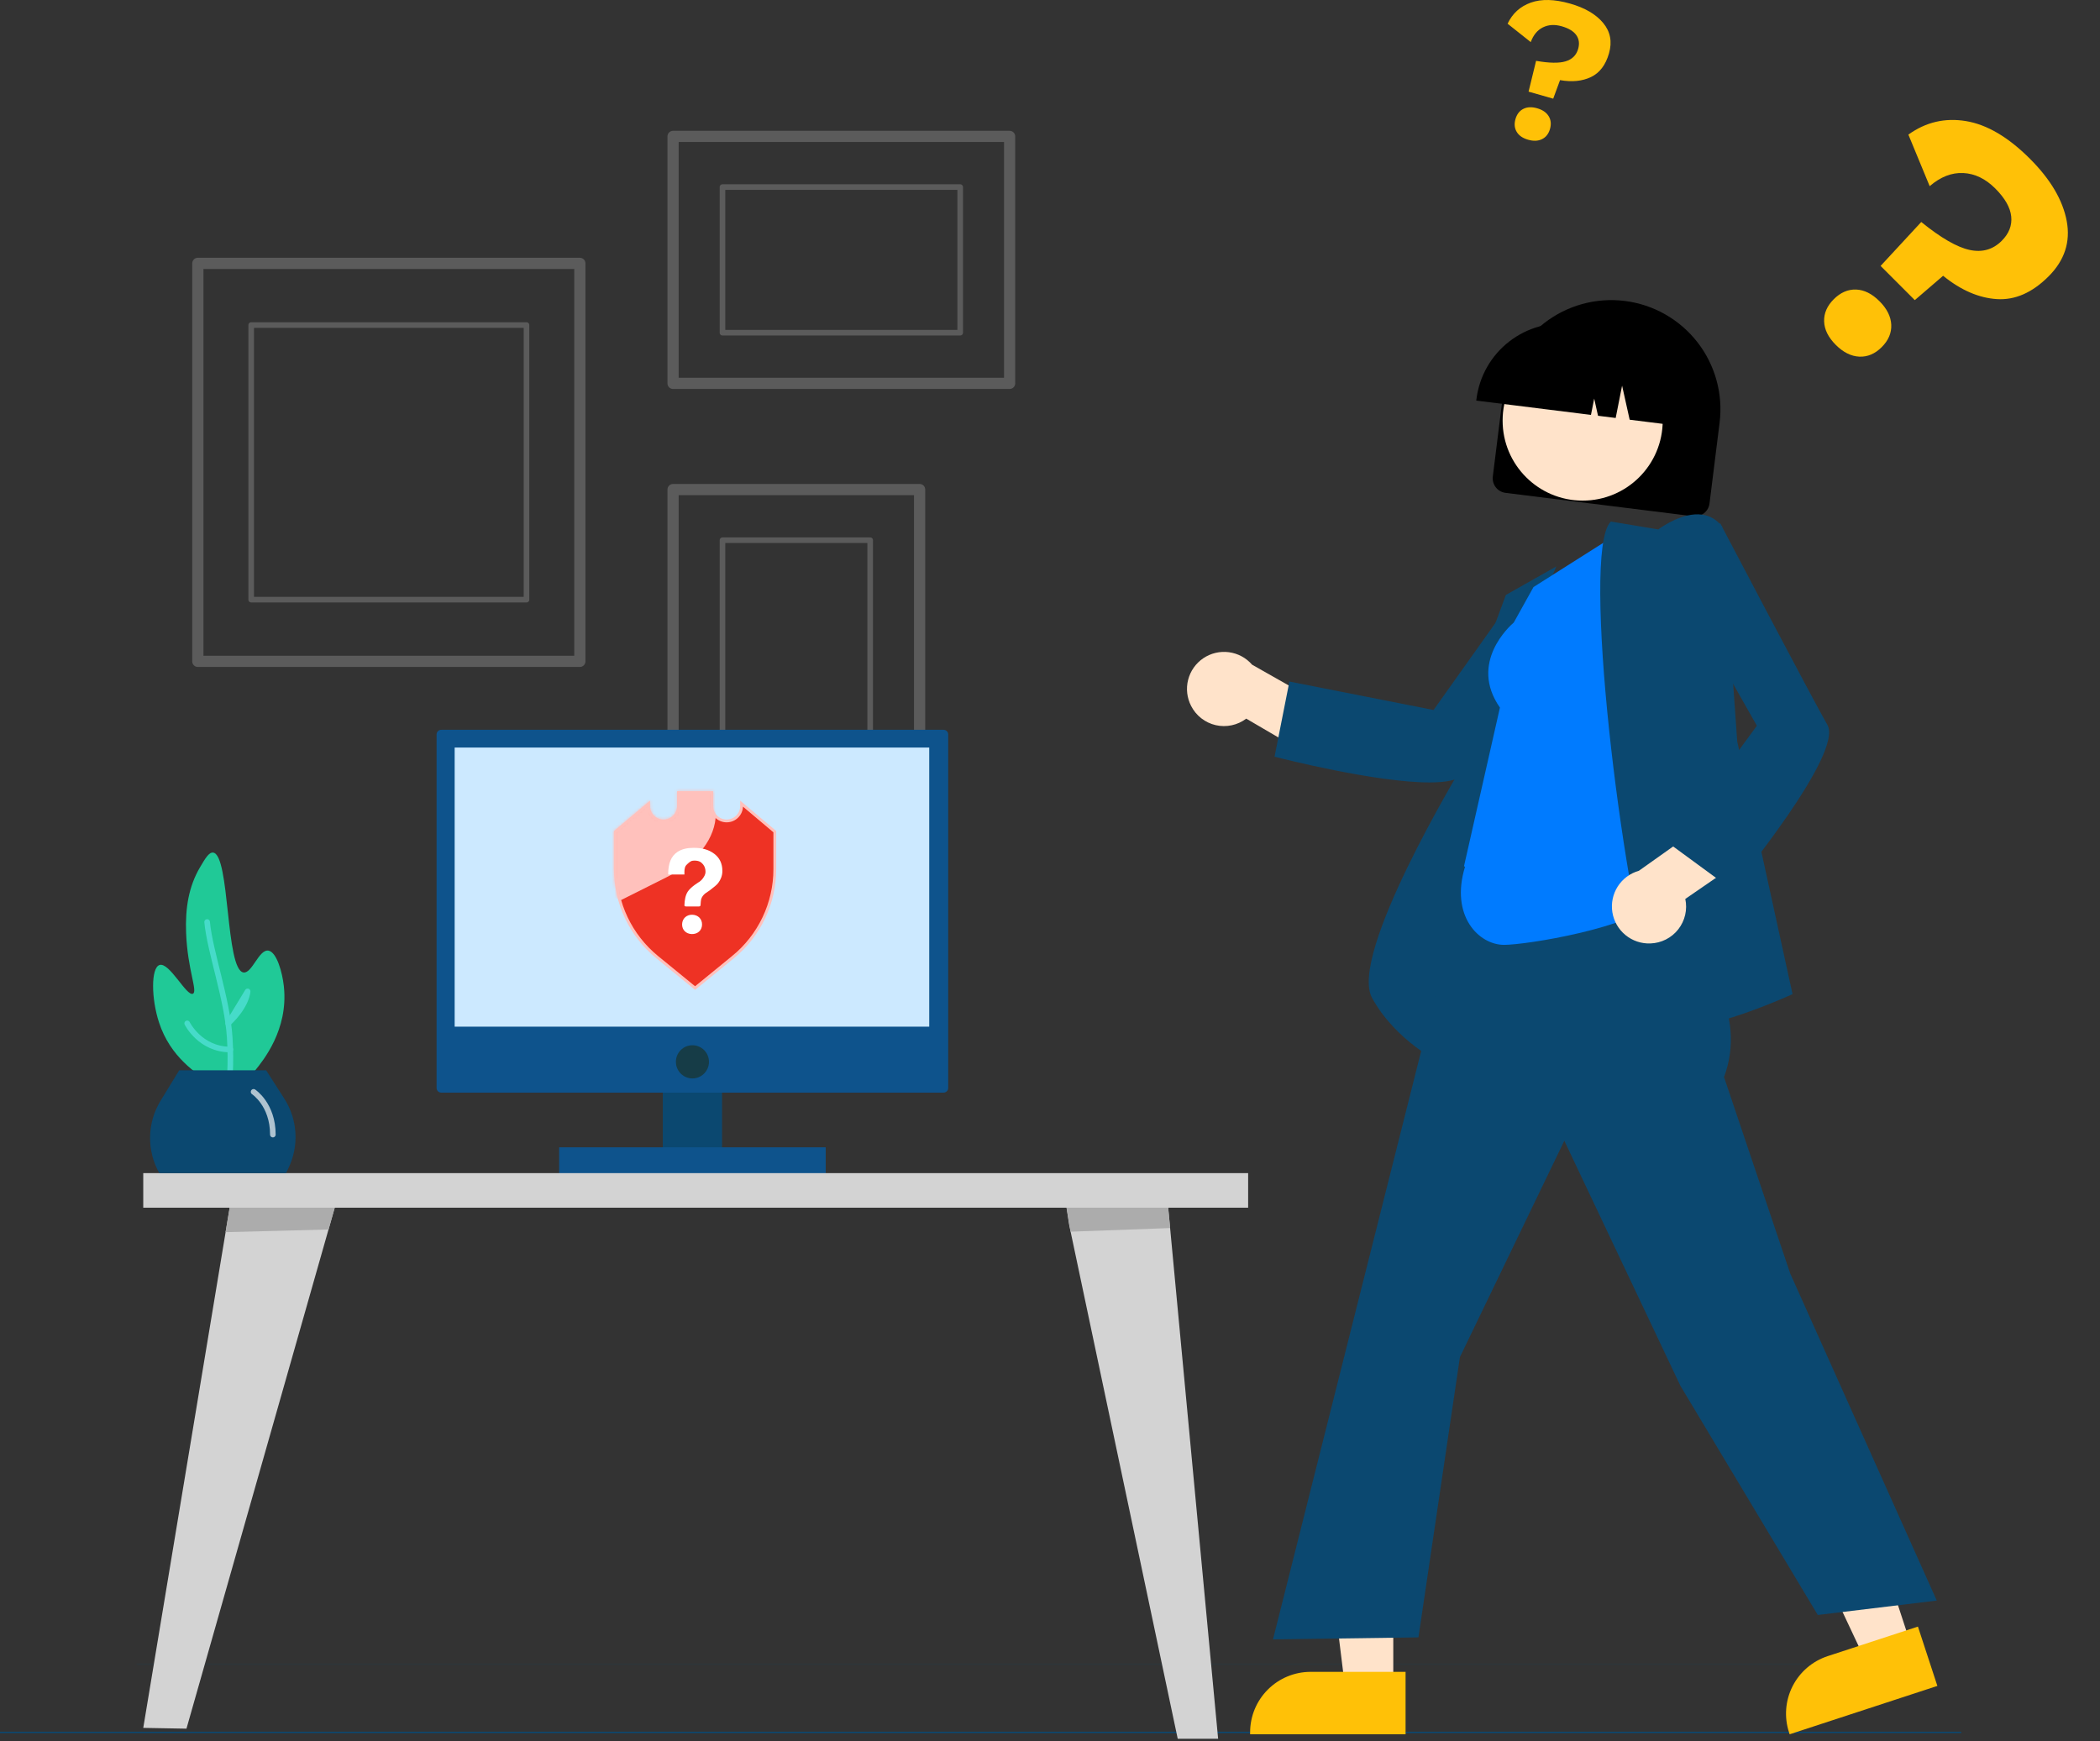 <svg width="750" height="622" viewBox="0 0 750 622" fill="none" xmlns="http://www.w3.org/2000/svg">
<rect x="0" y="0" width="750" height="622" fill="#333333" stroke="none"/>
<path d="M0 618.83H700.447" stroke="#0B4870" stroke-width="0.5"/>
<path d="M48.727 594.466H659.029" stroke="#0B4870" stroke-opacity="0.1" stroke-width="0.5"/>
<g opacity="0.5">
<path opacity="0.5" d="M207.09 94.08H70.654V236.24H207.09V94.08Z" stroke="#D3D3D3" stroke-width="4" stroke-miterlimit="10" stroke-linecap="round" stroke-linejoin="round"/>
<path opacity="0.5" d="M188.035 214.206V116.111H89.71V214.206H188.035Z" stroke="#D3D3D3" stroke-width="2" stroke-miterlimit="10" stroke-linecap="round" stroke-linejoin="round"/>
<path opacity="0.5" d="M360.578 48.727H240.381V136.939H360.578V48.727Z" stroke="#D3D3D3" stroke-width="4" stroke-miterlimit="10" stroke-linecap="round" stroke-linejoin="round"/>
<path opacity="0.5" d="M342.928 118.843V66.821H258.031V118.843H342.928Z" stroke="#D3D3D3" stroke-width="2" stroke-miterlimit="10" stroke-linecap="round" stroke-linejoin="round"/>
<path opacity="0.5" d="M310.781 275.367V192.966H258.03V275.367H310.781Z" stroke="#D3D3D3" stroke-width="2" stroke-miterlimit="10" stroke-linecap="round" stroke-linejoin="round"/>
<path opacity="0.5" d="M328.433 174.871H240.381V293.463H328.433V174.871Z" stroke="#D3D3D3" stroke-width="4" stroke-miterlimit="10" stroke-linecap="round" stroke-linejoin="round"/>
</g>
<path d="M257.877 352.893H236.717V417.522H257.877V352.893Z" fill="#0B4870"/>
<path d="M157.583 390.293H336.994C337.909 390.293 338.651 389.547 338.651 388.627V262.354C338.651 261.434 337.909 260.688 336.994 260.688H157.583C156.668 260.688 155.926 261.434 155.926 262.354V388.644C155.926 389.564 156.668 390.293 157.583 390.293Z" fill="#0E538C"/>
<path d="M241.394 379.29C241.394 382.57 244.035 385.225 247.297 385.225C250.559 385.225 253.2 382.57 253.2 379.29C253.2 376.01 250.559 373.372 247.297 373.372C244.035 373.355 241.394 376.01 241.394 379.29Z" fill="#163C47"/>
<path d="M294.898 409.834H199.695V420.351H294.898V409.834Z" fill="#0E538C"/>
<path d="M162.38 366.733H331.868V267.031H162.38V366.733Z" fill="#CCE9FF"/>
<path d="M219.77 310.429V297.077L231.661 287.049V287.923C231.661 290.861 234.047 293.247 236.985 293.247C239.923 293.247 242.309 290.861 242.309 287.923V283.115H254.199V287.923C254.199 290.861 256.585 293.247 259.523 293.247C262.462 293.247 264.847 290.861 264.847 287.923V287.063L276.722 297.077V310.429C276.722 322.622 271.255 334.16 261.805 341.874L262.121 342.261L261.805 341.874L248.246 352.941L234.688 341.874C225.252 334.16 219.77 322.621 219.77 310.429Z" fill="#EE3224" stroke="#FFC1BC"/>
<mask id="mask0" mask-type="alpha" maskUnits="userSpaceOnUse" x="219" y="282" width="59" height="72">
<path d="M232.145 285.987L219.27 296.845V310.429C219.27 322.772 224.82 334.452 234.371 342.261L248.246 353.587L262.121 342.261C271.688 334.452 277.222 322.772 277.222 310.429V296.845L264.347 285.987V287.923C264.347 290.585 262.185 292.747 259.523 292.747C256.861 292.747 254.699 290.585 254.699 287.923V282.615H241.809V287.923C241.809 290.585 239.647 292.747 236.985 292.747C234.323 292.747 232.161 290.585 232.161 287.923V285.987H232.145Z" fill="#EE3224"/>
</mask>
<g mask="url(#mask0)">
<path d="M202.718 272.864L187.598 280.692V290.485C187.598 299.382 194.116 307.803 205.332 313.432L221.627 321.597L237.922 313.432C249.158 307.803 255.657 299.382 255.657 290.485V280.692L240.537 272.864V274.26C240.537 276.179 237.998 277.738 234.871 277.738C231.745 277.738 229.206 276.179 229.206 274.26V270.434H214.067V274.26C214.067 276.179 211.528 277.738 208.402 277.738C205.276 277.738 202.737 276.179 202.737 274.26V272.864H202.718Z" fill="#FFC1BC"/>
</g>
<path d="M255.049 304.946C252.97 303.391 250.625 302.856 247.653 302.856C245.399 302.856 243.471 303.309 241.943 304.321C239.69 305.831 238.631 308.368 238.631 312.378H244.439C244.439 311.307 244.333 310.153 244.968 309.164C245.604 308.175 246.488 307.416 248.008 307.416C249.551 307.416 250.345 307.855 251.094 308.762C251.729 309.536 251.971 310.458 251.971 311.44C251.971 312.289 251.533 313.07 251.011 313.776C250.723 314.193 250.345 314.565 249.869 314.922C249.869 314.922 246.73 316.76 245.626 318.5C244.802 319.795 244.507 321.416 244.439 323.358C244.431 323.499 244.484 323.79 244.983 323.79H249.657C250.096 323.79 250.187 323.462 250.194 323.328C250.224 322.622 250.315 321.536 250.444 321.126C250.693 320.353 251.177 319.676 251.933 319.095L253.499 318.032C254.913 316.946 256.04 316.06 256.539 315.361C257.394 314.215 257.991 312.802 257.991 311.128C257.991 308.398 256.97 306.382 255.049 304.946ZM247.252 326.75C245.294 326.691 243.675 328.03 243.607 330.12C243.547 332.218 245.082 333.595 247.048 333.654C249.09 333.714 250.671 332.419 250.731 330.329C250.792 328.238 249.294 326.81 247.252 326.75Z" fill="white"/>
<path d="M82.024 431.4L51.163 617.212L66.594 617.494L119.541 431.4H82.024Z" fill="#D3D3D3"/>
<path d="M417.023 429.37L435.046 621.103H420.616L381.804 437.321L379.742 423.618L417.023 429.37Z" fill="#D3D3D3"/>
<path d="M380.921 431.4L382.334 439.971L417.907 438.674L417.201 431.4H380.921Z" fill="#ACACAC"/>
<path d="M82.024 431.4L80.552 440.141L117.362 439.182L119.541 431.4H82.024Z" fill="#ACACAC"/>
<path d="M445.765 419.05H51.163V431.4H445.765V419.05Z" fill="#D3D3D3"/>
<path d="M738.115 78.956C739.513 86.427 737.344 93.029 731.603 98.757C725.798 104.554 719.656 107.248 713.185 106.842C706.712 106.434 700.306 103.656 693.97 98.513L683.855 107.208L671.646 94.988L686.162 79.299C693.166 84.979 698.923 88.3 703.428 89.273C707.93 90.245 711.753 89.164 714.892 86.032C717.493 83.436 718.627 80.534 718.294 77.334C717.963 74.13 716.059 70.794 712.592 67.324C709.122 63.851 705.316 62.015 701.18 61.811C697.043 61.605 693.038 63.169 689.169 66.498L681.564 48.082C687.771 43.619 694.626 42.012 702.134 43.253C709.638 44.495 717.263 48.989 725.003 56.736C732.342 64.078 736.71 71.486 738.115 78.956ZM675.449 116.002C675.577 118.935 674.443 121.604 672.04 124.001C669.638 126.398 666.969 127.529 664.032 127.395C661.096 127.256 658.291 125.852 655.623 123.183C652.957 120.51 651.573 117.725 651.473 114.824C651.372 111.925 652.524 109.272 654.926 106.874C657.328 104.477 659.981 103.33 662.886 103.429C665.787 103.535 668.573 104.92 671.242 107.592C673.912 110.262 675.312 113.067 675.449 116.002Z" fill="#FFC107"/>
<path d="M572.558 8.198C575.13 11.296 575.829 14.909 574.647 19.038C573.451 23.218 571.302 26.047 568.2 27.524C565.099 29.006 561.416 29.367 557.159 28.62L554.716 35.247L545.918 32.734L548.6 21.733C553.305 22.562 556.824 22.614 559.161 21.904C561.493 21.197 562.987 19.712 563.631 17.452C564.166 15.579 563.945 13.947 562.966 12.549C561.986 11.155 560.249 10.099 557.752 9.385C555.246 8.671 553.016 8.802 551.047 9.772C549.078 10.741 547.625 12.497 546.696 15.038L538.43 8.47C540.156 4.807 542.917 2.297 546.708 0.939C550.501 -0.42 555.19 -0.305 560.771 1.29C566.058 2.796 569.987 5.098 572.558 8.198ZM553.087 41.483C553.907 42.806 554.064 44.335 553.57 46.066C553.077 47.797 552.135 49.005 550.738 49.696C549.343 50.389 547.683 50.464 545.761 49.913C543.839 49.363 542.479 48.431 541.687 47.11C540.892 45.797 540.744 44.272 541.236 42.542C541.731 40.816 542.664 39.598 544.036 38.898C545.407 38.2 547.053 38.123 548.977 38.673C550.902 39.226 552.271 40.16 553.087 41.483Z" fill="#FFC107"/>
<path d="M75.551 386.987C70.23 383.601 60.852 377.635 56.801 365.254C53.976 356.621 53.906 345.738 56.953 344.716C60.475 343.536 66.633 356.038 68.9 354.967C70.679 354.126 66.971 346.392 66.467 333.263C66.124 324.318 67.412 316.639 71.431 309.807C73.276 306.67 74.623 304.381 76.103 304.551C82.206 305.253 80.474 346.598 87.003 347.375C90.072 347.741 92.53 338.856 95.957 339.589C98.871 340.212 100.831 347.427 101.35 352.088C101.376 352.319 101.395 352.502 101.408 352.631C102.938 367.784 94.093 378.706 91.091 382.413C86.637 387.914 83.605 388.998 81.294 389.031C78.857 389.066 76.995 387.906 75.551 386.987Z" fill="#20C997"/>
<path d="M73.975 329.347C75.001 340.151 81.125 356.575 82.037 370.517C82.632 379.595 82.079 387.607 81.162 394.167" stroke="#46DBC9" stroke-width="2" stroke-miterlimit="10" stroke-linecap="round" stroke-linejoin="round"/>
<path d="M102.154 419.05H56.895C52.345 410.991 52.517 401.1 57.345 393.205L64.002 382.318H95.047L101.514 392.397C106.3 399.855 106.872 409.263 103.024 417.246L102.154 419.05Z" fill="#0B4870"/>
<path d="M66.854 365.553C66.854 365.553 71.436 374.896 82.284 374.896M88.434 354.13C88.434 354.13 88.316 359.095 81.49 365.553L88.434 354.13Z" stroke="#46DBC9" stroke-width="2" stroke-miterlimit="10" stroke-linecap="round" stroke-linejoin="round"/>
<path opacity="0.67" d="M90.567 390.021C90.567 390.021 97.451 394.505 97.451 405.286" stroke="white" stroke-width="2" stroke-miterlimit="10" stroke-linecap="round" stroke-linejoin="round"/>
<path d="M533.147 170.21L536.75 141.349C538.03 131.091 543.335 121.763 551.497 115.415C559.659 109.067 570.01 106.219 580.273 107.499C590.536 108.778 599.869 114.08 606.221 122.238C612.572 130.396 615.421 140.741 614.141 150.999L610.538 179.86C610.365 181.238 609.652 182.49 608.556 183.342C607.46 184.195 606.07 184.578 604.692 184.407L537.696 176.054C536.318 175.88 535.065 175.168 534.213 174.072C533.36 172.977 532.976 171.588 533.147 170.21Z" fill="black"/>
<path d="M565.239 178.821C581.029 178.821 593.829 166.028 593.829 150.246C593.829 134.465 581.029 121.672 565.239 121.672C549.449 121.672 536.649 134.465 536.649 150.246C536.649 166.028 549.449 178.821 565.239 178.821Z" fill="#FFE3CA"/>
<path d="M527.307 142.516C528.329 134.406 532.527 127.033 538.982 122.013C545.436 116.993 553.619 114.737 561.736 115.74L567.512 116.46C575.626 117.481 583.004 121.677 588.026 128.128C593.049 134.579 595.306 142.758 594.303 150.87L594.231 151.447L582.025 149.925L579.317 137.756L577.03 149.302L570.722 148.516L569.355 142.376L568.201 148.202L527.235 143.094L527.307 142.516Z" fill="black"/>
<path d="M425.404 252.177C426.278 253.892 427.518 255.394 429.035 256.579C430.553 257.763 432.312 258.6 434.188 259.031C436.064 259.463 438.013 259.477 439.895 259.075C441.778 258.672 443.55 257.862 445.085 256.701L471.053 271.904L484.146 258.386L447.173 237.43C445.05 234.981 442.103 233.396 438.889 232.974C435.675 232.551 432.418 233.322 429.735 235.14C427.051 236.958 425.129 239.696 424.33 242.836C423.532 245.977 423.915 249.3 425.404 252.177Z" fill="#FFE3CA"/>
<path d="M510.514 279.497C491.359 279.497 457.653 270.927 455.787 270.448L455.197 270.297L460.502 243.453L511.985 253.616L539.953 214.252L572.064 210.99L571.167 212.168C570.75 212.718 529.358 267.177 522.916 276.312C521.291 278.617 516.647 279.497 510.514 279.497Z" fill="#0B4870"/>
<path d="M515.649 380.249L514.882 379.883C514.719 379.806 498.445 371.894 490.016 356.449C481.627 341.078 520.898 275.871 523.645 271.346L523.685 250.638L537.812 212.518L555.828 202.34L540.36 238.413L515.649 380.249Z" fill="#0B4870"/>
<path d="M497.6 602.82L480.381 602.818L472.189 536.439L497.602 536.44L497.6 602.82Z" fill="#FFE3CA"/>
<path d="M501.99 619.501L446.47 619.499V618.797C446.47 613.069 448.747 607.575 452.8 603.525C456.852 599.475 462.349 597.199 468.08 597.199H468.081L501.991 597.2L501.99 619.501Z" fill="#FFC107"/>
<path d="M682.549 587.737L666.187 593.095L637.721 532.566L661.871 524.657L682.549 587.737Z" fill="#FFE3CA"/>
<path d="M691.92 602.224L639.159 619.501L638.941 618.834C637.157 613.39 637.609 607.461 640.198 602.351C642.787 597.241 647.301 593.368 652.748 591.584L652.749 591.583L684.973 581.031L691.92 602.224Z" fill="#FFC107"/>
<path d="M649.211 576.885L600.125 494.982L558.688 407.479L521.4 484.773L506.588 584.883L454.64 585.604L454.845 584.792L534.341 269.091L596.601 278.387L593.767 319.461L595.455 321.86C609.519 341.829 624.061 362.476 615.721 384.732L639.365 454.9L691.703 571.737L649.211 576.885Z" fill="#0B4870"/>
<path d="M537.185 337.513C528.163 337.513 517.87 327.217 523.21 309.64L522.864 309.39L535.69 252.754C524.497 236.755 539.254 223.551 540.637 222.372L547.681 209.699L578.762 189.998L594.488 320.59L594.255 320.813C582.898 331.674 544.752 337.513 537.185 337.513Z" fill="#007BFF"/>
<path d="M600.838 366.98C599.603 367 598.37 366.869 597.166 366.592C595.957 366.289 594 364.751 590.976 354.91C578.955 315.79 564.761 198.083 575.073 186.564L575.309 186.3L592.24 189.12C593.648 188.082 601.033 182.929 607.848 183.826C609.251 184.002 610.603 184.464 611.821 185.183C613.038 185.902 614.095 186.863 614.926 188.007L615.042 188.16L620.436 264.854L640.197 355.109L639.723 355.324C638.574 355.847 613.899 366.98 600.838 366.98Z" fill="#0B4870"/>
<path d="M589.451 337.004C591.375 336.94 593.262 336.455 594.978 335.583C596.695 334.711 598.199 333.474 599.385 331.958C600.571 330.442 601.411 328.685 601.844 326.81C602.277 324.935 602.294 322.988 601.892 321.106L626.678 304.044L619.977 286.462L585.314 311.048C582.195 311.931 579.509 313.927 577.764 316.657C576.019 319.387 575.337 322.663 575.847 325.862C576.357 329.062 578.024 331.963 580.531 334.016C583.038 336.07 586.212 337.133 589.451 337.004Z" fill="#FFE3CA"/>
<path d="M618.5 317.716L596.423 301.535L627.456 259.24L603.641 217.237L614.296 186.786L614.984 188.098C615.305 188.708 647.109 249.262 652.657 258.966C658.429 269.061 620.504 315.284 618.887 317.246L618.5 317.716Z" fill="#0B4870"/>
</svg>
